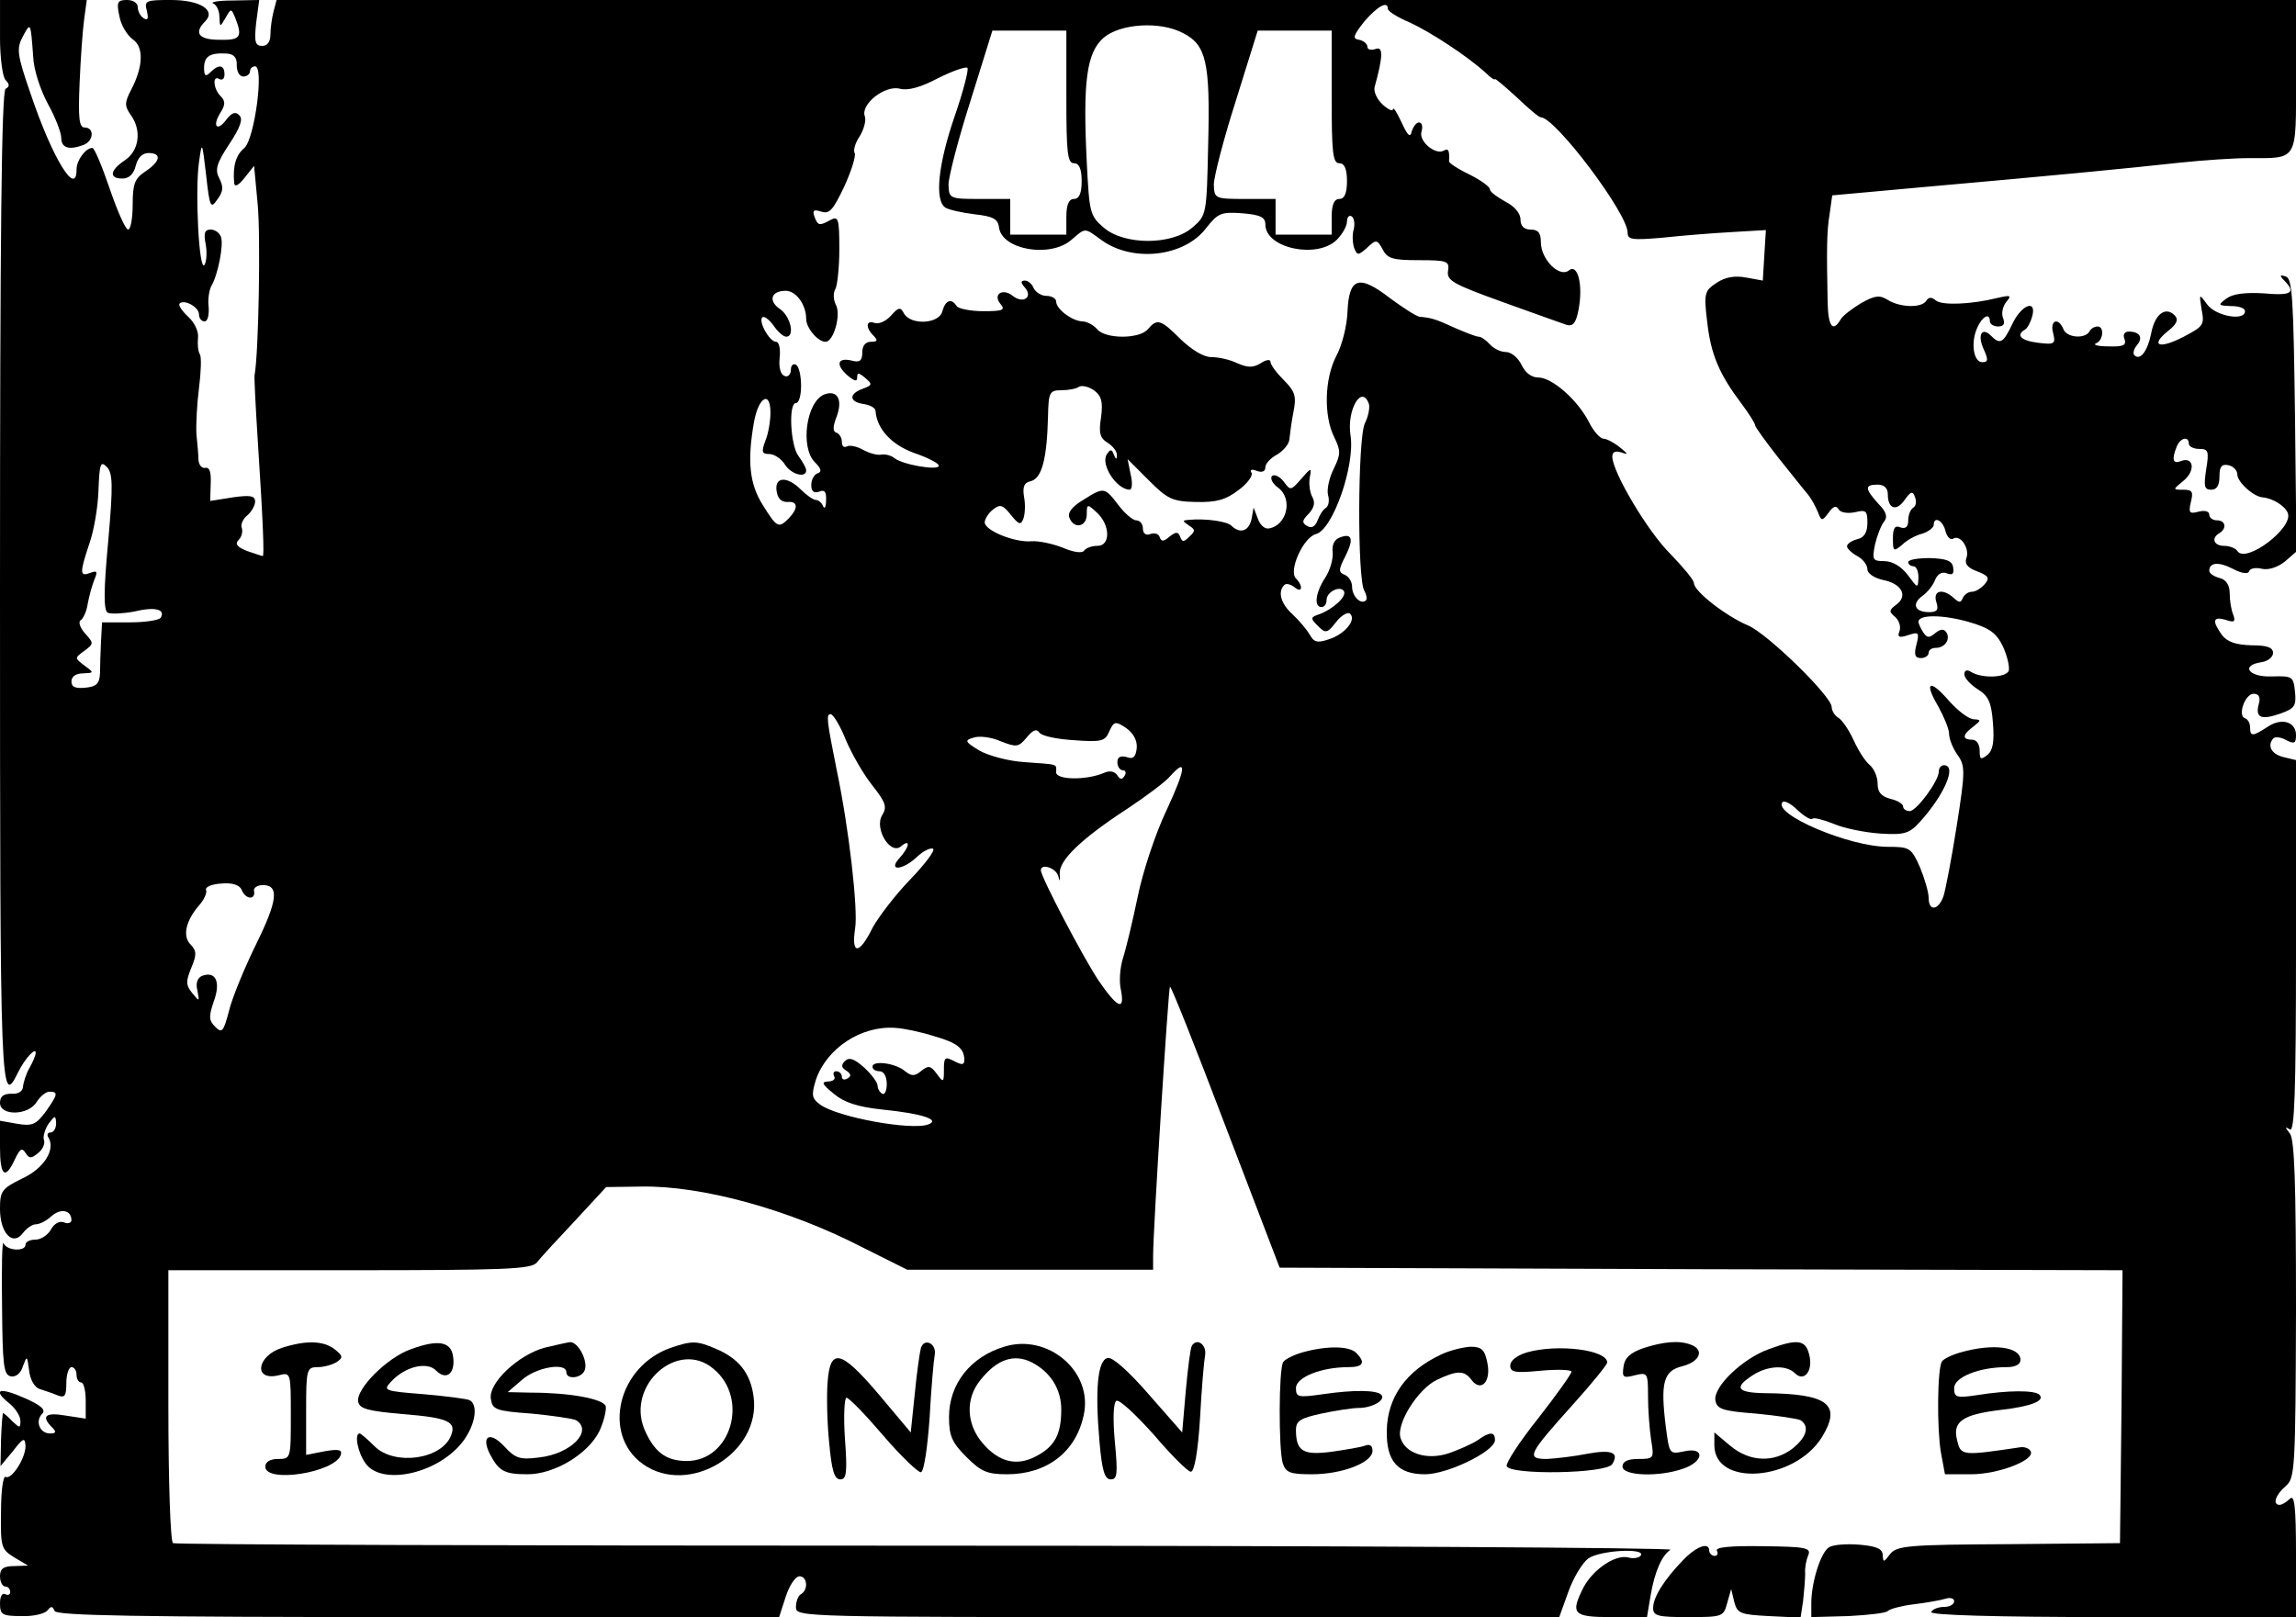 <?xml version="1.0" standalone="no"?>
<!DOCTYPE svg PUBLIC "-//W3C//DTD SVG 20010904//EN"
 "http://www.w3.org/TR/2001/REC-SVG-20010904/DTD/svg10.dtd">
<svg version="1.0" xmlns="http://www.w3.org/2000/svg"
 width="450pt" height="317pt" viewBox="0 0 450 317"
 preserveAspectRatio="xMidYMid meet">
<g transform="translate(0,317) scale(0.1,-0.1)"
fill="#000000" stroke="none">
<path d="M0 3097 c0 -40 5 -78 11 -84 8 -8 8 -13 0 -17 -8 -5 -11 -291 -11
-982 0 -1003 1 -1016 36 -945 13 26 34 49 34 37 0 -4 -5 -17 -12 -29 -7 -12
-12 -29 -13 -37 0 -9 -9 -15 -22 -14 -16 0 -23 -5 -23 -18 0 -26 56 -25 72 2
7 11 18 20 25 20 18 0 16 -6 -8 -40 -18 -24 -26 -28 -55 -23 l-34 6 0 -52 c0
-56 10 -65 29 -24 10 21 14 24 21 13 7 -11 11 -12 25 0 9 7 14 19 11 26 -2 6
2 20 9 31 13 17 14 17 15 1 0 -10 -5 -18 -11 -18 -5 0 -8 -4 -4 -10 14 -23 -8
-60 -51 -80 -41 -20 -44 -25 -44 -60 0 -47 25 -74 45 -47 7 9 18 17 25 17 8 0
21 7 31 16 18 16 39 12 39 -8 0 -5 -7 -8 -15 -4 -9 3 -19 -3 -25 -14 -6 -11
-20 -20 -30 -20 -11 0 -20 -4 -20 -10 0 -14 -37 -12 -43 3 -3 6 -4 -49 -3
-123 1 -116 3 -135 17 -138 10 -2 20 6 24 20 8 21 8 21 12 -8 2 -19 11 -34 21
-37 9 -3 25 -8 34 -12 15 -6 18 -2 18 24 0 17 5 31 10 31 6 0 10 -7 10 -15 0
-8 4 -15 9 -15 5 0 9 -16 9 -36 l0 -35 -39 6 c-40 7 -49 -1 -27 -23 9 -9 8
-12 -4 -12 -20 0 -30 24 -15 39 7 7 -2 16 -34 30 -49 22 -65 18 -32 -9 13 -10
23 -26 23 -35 0 -15 -1 -15 -16 -1 -8 9 -17 16 -18 16 -1 0 -3 -23 -4 -52 l-1
-52 24 29 c21 27 24 28 25 10 0 -24 -28 -67 -39 -60 -5 2 -9 -28 -9 -68 -1
-69 0 -74 26 -90 l27 -16 -27 -1 c-21 0 -28 -5 -28 -20 0 -11 5 -20 10 -20 6
0 10 -5 10 -11 0 -5 -4 -7 -10 -4 -6 3 -10 -5 -10 -18 0 -22 4 -25 42 -25 24
-1 46 5 51 11 7 9 10 9 14 -1 4 -9 156 -12 712 -12 l708 0 13 40 c7 22 19 40
27 40 15 0 18 -26 3 -35 -6 -3 -10 -15 -10 -26 0 -19 14 -19 748 -19 l748 0
18 50 c10 28 28 57 39 65 23 16 112 21 103 6 -3 -5 -15 -7 -25 -4 -25 6 -68
-23 -87 -58 -27 -53 -21 -59 55 -59 l69 0 7 42 c8 47 22 79 39 90 6 4 -650 8
-1457 8 -808 0 -1473 2 -1478 5 -5 4 -9 120 -9 271 l0 264 355 0 c307 0 356 2
367 15 7 9 41 46 75 82 l61 66 69 1 c119 2 290 -45 433 -119 l88 -44 241 0
241 0 0 27 c0 53 30 525 33 528 2 2 51 -121 109 -274 l106 -277 826 -3 826 -2
-2 -268 -3 -267 -218 -2 c-199 -1 -220 -3 -233 -20 -12 -16 -13 -16 -14 -2 0
13 -12 18 -46 21 -25 2 -51 0 -59 -5 -16 -9 -35 -68 -35 -110 l0 -27 73 2 c39
2 74 6 77 10 4 4 26 10 50 13 25 3 53 8 63 11 9 3 17 1 17 -5 0 -6 -9 -11 -19
-11 -11 0 -23 -4 -26 -10 -4 -6 123 -10 355 -10 l360 0 0 122 c0 95 -3 119
-12 110 -7 -7 -16 -12 -20 -12 -15 0 -8 20 12 37 18 16 19 32 20 346 0 251 -3
333 -12 345 -10 13 -10 14 0 8 9 -6 12 69 12 358 l0 366 -25 6 c-24 6 -32 23
-19 37 4 3 15 2 25 -4 16 -8 19 -6 19 10 0 26 -28 35 -56 16 -29 -19 -34 -19
-34 -1 0 8 -4 16 -10 18 -15 5 0 48 17 48 10 0 14 -7 10 -20 -7 -27 4 -32 42
-19 28 10 32 15 29 43 -3 30 -5 31 -45 30 -46 -2 -63 22 -20 28 12 2 22 10 22
18 0 11 -12 15 -42 15 -30 1 -47 6 -58 20 -20 28 -18 37 7 30 17 -6 20 -4 15
10 -4 9 -7 28 -7 42 0 16 -7 27 -20 30 -11 3 -20 9 -20 14 0 17 19 18 46 4 17
-9 30 -11 32 -5 2 6 13 8 25 5 13 -3 31 3 45 14 l23 20 -3 267 c-3 227 -5 268
-18 272 -12 4 -13 2 -2 -9 22 -23 13 -29 -42 -24 -36 2 -60 -1 -72 -10 -18
-13 -17 -14 9 -15 15 0 27 -4 27 -10 0 -20 -57 -10 -74 13 -16 22 -16 22 -11
-10 6 -30 3 -33 -35 -53 -48 -25 -67 -18 -31 11 18 14 21 23 13 31 -18 18 -39
2 -46 -36 -7 -35 -22 -54 -33 -42 -3 3 -1 12 5 19 13 15 6 27 -16 27 -8 0 -12
-6 -8 -15 4 -12 -3 -15 -32 -14 -20 0 -31 3 -24 6 14 5 17 33 3 33 -6 0 -13
-4 -16 -10 -9 -15 -45 -12 -51 5 -10 24 -27 17 -20 -8 5 -21 3 -23 -29 -19
-34 4 -45 15 -26 26 5 3 11 15 14 26 9 34 -21 23 -39 -15 -18 -38 -24 -41 -42
-23 -18 18 -27 1 -14 -27 9 -20 9 -25 -3 -25 -17 0 -23 38 -10 67 10 23 25 31
25 13 0 -5 7 -10 16 -10 11 0 14 5 10 16 -4 9 -1 23 6 32 11 13 9 14 -17 8
-52 -13 -109 -15 -121 -5 -8 7 -14 7 -19 -1 -9 -14 -51 -13 -75 2 -16 10 -25
9 -52 -6 -18 -11 -37 -25 -41 -33 -15 -25 -24 -13 -25 35 -2 101 -2 138 4 173
l5 36 187 17 c237 21 384 35 493 47 47 5 108 9 135 9 99 0 94 -8 94 161 l0
149 -1979 0 -1979 0 -6 -23 c-3 -12 -6 -32 -6 -44 0 -15 -6 -23 -16 -23 -14 0
-16 8 -12 45 l6 45 -52 -1 c-28 0 -45 -3 -38 -6 6 -2 12 -14 12 -26 1 -21 1
-21 12 -2 11 19 11 19 19 0 15 -38 10 -44 -31 -43 -40 0 -51 13 -28 36 22 22
-10 42 -67 42 -49 0 -53 -1 -47 -22 3 -14 2 -19 -6 -14 -7 4 -12 14 -12 22 0
8 -9 14 -21 14 -19 0 -21 -4 -15 -32 3 -17 15 -37 26 -45 22 -15 21 -53 -3
-99 -13 -25 -13 -32 -1 -49 22 -30 17 -70 -11 -89 -30 -20 -32 -36 -5 -36 13
0 22 9 26 25 4 16 13 25 25 25 26 0 24 -16 -6 -36 -21 -14 -25 -24 -25 -65 0
-27 -4 -49 -9 -49 -5 0 -21 36 -36 80 -15 44 -30 80 -34 80 -13 0 -31 -24 -31
-42 0 -56 -48 23 -90 148 -27 78 -28 89 -15 113 15 28 15 28 20 -40 1 -26 14
-65 29 -93 14 -25 26 -56 26 -66 0 -20 15 -25 44 -14 20 8 21 34 2 34 -11 0
-13 18 -10 88 2 48 6 104 9 125 l5 37 -85 0 -85 0 0 -73z m2720 56 c0 -5 19
-17 43 -27 43 -20 114 -67 148 -98 10 -10 19 -16 19 -13 0 2 19 -14 42 -35 23
-22 44 -40 48 -40 28 0 170 -188 170 -226 0 -14 9 -15 68 -10 37 4 98 9 135
11 l68 4 -3 -49 -3 -50 -33 6 c-22 4 -40 1 -57 -10 -24 -16 -26 -20 -19 -77 7
-64 24 -103 67 -160 15 -20 27 -39 27 -43 0 -3 21 -32 46 -64 25 -31 51 -64
58 -72 7 -9 15 -24 19 -34 7 -18 8 -18 21 -1 9 13 15 15 20 6 4 -6 18 -8 32
-5 21 5 24 3 24 -21 0 -18 -6 -29 -20 -32 -11 -3 -20 -9 -20 -14 0 -4 9 -13
20 -19 11 -6 20 -17 20 -26 0 -8 13 -17 31 -21 36 -7 49 -31 26 -48 -15 -11
-15 -14 -3 -24 8 -7 12 -19 9 -28 -5 -12 -1 -14 17 -8 21 7 22 5 16 -19 -5
-19 -3 -26 9 -26 8 0 15 5 15 10 0 6 6 10 14 10 18 0 29 17 21 30 -5 8 -12 7
-22 -1 -12 -10 -16 -10 -24 2 -5 8 -9 17 -9 20 0 15 49 14 98 0 42 -12 55 -22
68 -49 8 -18 13 -39 11 -47 -6 -14 -54 -15 -74 -2 -8 5 -13 3 -13 -5 0 -7 12
-20 26 -29 21 -13 27 -25 30 -66 3 -37 0 -54 -11 -63 -13 -10 -15 -9 -15 9 0
12 -6 21 -15 21 -20 0 -19 10 3 26 15 12 15 13 1 14 -10 0 -31 16 -49 36 -38
44 -50 38 -21 -11 11 -20 21 -44 21 -53 0 -10 7 -28 16 -41 16 -22 16 -32 -1
-140 -10 -64 -22 -126 -26 -138 -10 -28 -29 -30 -29 -3 0 11 -8 38 -17 60 -17
38 -20 40 -63 40 -76 0 -228 65 -206 88 4 3 17 -4 29 -16 13 -12 26 -20 29
-17 3 3 22 -2 42 -10 21 -9 62 -17 91 -19 48 -3 57 0 78 23 48 53 73 111 47
111 -5 0 -10 -5 -10 -12 0 -19 -44 -78 -57 -78 -7 0 -13 4 -13 9 0 5 -11 12
-25 15 -18 5 -25 13 -25 30 0 13 -7 29 -15 36 -9 7 -23 29 -32 49 -9 20 -23
40 -30 44 -7 4 -13 14 -13 21 0 21 -126 144 -164 160 -43 18 -106 67 -106 83
0 6 -21 31 -46 57 -44 43 -114 161 -114 191 0 9 6 12 18 8 14 -5 13 -3 -3 10
-11 9 -26 17 -32 17 -7 0 -20 15 -29 33 -22 43 -72 87 -99 87 -14 0 -26 10
-33 25 -7 14 -20 25 -31 25 -10 0 -24 7 -31 15 -7 8 -17 15 -22 15 -5 0 -25 8
-46 17 -37 17 -46 20 -69 22 -6 0 -32 17 -58 36 -62 48 -81 41 -84 -26 -1 -28
-11 -67 -22 -87 -23 -44 -25 -117 -4 -159 13 -27 13 -33 -1 -62 -9 -18 -14
-41 -11 -52 3 -10 1 -22 -5 -25 -5 -3 -12 -14 -16 -25 -5 -12 -12 -15 -20 -10
-11 6 -10 11 3 24 11 12 13 22 7 33 -5 9 -7 26 -5 38 4 20 3 20 -17 -3 -20
-23 -21 -23 -34 -5 -8 10 -18 15 -23 11 -4 -5 1 -15 12 -23 30 -22 17 -75 -19
-80 -8 -1 -17 8 -21 20 l-8 21 -4 -22 c-5 -24 -22 -30 -39 -14 -8 9 -50 15
-84 12 -13 -1 -13 -2 0 -11 13 -8 13 -11 1 -22 -11 -11 -14 -11 -18 0 -4 10
-8 10 -21 0 -11 -10 -16 -10 -19 -1 -2 7 -11 9 -19 6 -8 -3 -14 1 -14 11 0 9
-6 16 -13 16 -7 0 -23 14 -35 30 -27 35 -28 36 -69 10 -22 -13 -31 -25 -27
-35 9 -23 34 -18 34 7 0 20 1 21 20 3 26 -24 27 -65 1 -65 -11 0 -22 -4 -26
-9 -3 -6 -20 -4 -41 5 -20 8 -48 14 -62 13 -33 -3 -92 21 -92 37 0 6 7 18 16
25 14 11 19 10 35 -10 16 -20 20 -21 25 -7 3 9 4 28 1 42 -3 20 0 28 14 31 21
6 31 44 33 126 1 48 3 52 26 52 14 0 30 3 35 7 6 3 19 0 29 -7 15 -11 18 -23
14 -53 -5 -31 -2 -41 13 -50 11 -7 19 -18 18 -25 0 -8 -2 -8 -6 2 -4 11 -7 11
-14 0 -12 -20 19 -68 45 -69 5 0 6 14 2 30 l-6 30 41 -41 c37 -37 46 -42 92
-43 41 -1 59 4 84 23 18 13 29 29 26 34 -4 6 0 8 10 4 11 -4 17 -1 17 7 0 7
10 18 23 25 12 7 23 20 24 29 1 9 4 34 8 54 6 31 4 40 -19 63 -14 14 -26 30
-26 36 0 5 -9 4 -19 -3 -15 -9 -25 -9 -46 0 -14 7 -37 12 -51 12 -15 0 -38 14
-60 35 -39 39 -46 41 -64 20 -16 -20 -84 -20 -100 0 -7 8 -20 15 -29 15 -20 1
-51 24 -51 39 0 6 -9 11 -19 11 -10 0 -21 7 -25 15 -3 8 -11 15 -17 15 -9 0
-9 -4 0 -14 16 -19 -4 -32 -24 -16 -20 16 -40 3 -24 -16 10 -12 4 -14 -34 -14
-25 0 -49 5 -52 10 -10 16 -22 12 -28 -10 -6 -25 -61 -28 -75 -5 -7 14 -11 13
-26 -4 -10 -11 -24 -17 -32 -14 -17 6 -18 -9 -2 -25 9 -9 8 -12 -5 -12 -11 0
-17 -8 -17 -21 0 -16 -5 -20 -20 -16 -28 7 -33 -7 -10 -28 14 -12 20 -14 20
-5 0 10 3 10 16 -1 14 -12 14 -14 -5 -21 -28 -10 -27 -26 2 -30 12 -2 22 -7
23 -13 2 -35 31 -67 76 -83 26 -9 48 -20 48 -25 0 -10 -71 2 -87 15 -6 5 -17
8 -25 7 -7 -2 -23 2 -36 9 -12 7 -27 10 -32 7 -6 -3 -10 0 -10 9 0 8 -5 16
-11 18 -7 2 -7 12 1 32 12 33 1 52 -24 43 -36 -14 -48 -104 -19 -133 13 -13
14 -19 5 -22 -6 -2 -12 -12 -12 -23 0 -12 5 -16 15 -13 11 5 15 0 14 -17 0
-13 -3 -18 -6 -11 -2 6 -9 12 -14 12 -5 0 -18 9 -29 20 -27 27 -52 26 -48 -2
2 -15 9 -22 21 -22 21 2 22 -12 3 -32 -20 -20 -23 -19 -51 26 -26 41 -31 86
-17 164 9 48 32 61 32 17 0 -16 -4 -41 -10 -55 -8 -22 -7 -26 8 -26 9 0 23 -9
30 -20 12 -20 42 -28 42 -12 0 5 -7 17 -15 28 -16 21 -20 104 -5 104 6 0 10
15 10 34 0 19 -4 38 -10 41 -5 3 -10 -1 -10 -10 0 -9 -6 -15 -12 -12 -8 2 -12
17 -10 35 2 18 -1 32 -7 32 -13 0 -35 40 -27 48 4 3 13 -4 22 -16 8 -12 19
-22 25 -22 17 0 9 39 -12 54 -24 16 -18 36 11 36 20 0 40 -27 40 -55 0 -18 23
-45 38 -45 16 0 31 54 20 73 -5 10 -5 23 -1 30 4 6 8 42 8 79 0 59 -2 65 -17
57 -22 -12 -25 -12 -32 7 -4 12 -1 14 14 9 16 -5 23 4 45 50 14 31 23 60 20
65 -3 5 1 20 10 33 8 13 13 31 10 39 -9 23 39 62 69 54 16 -4 41 3 75 21 28
14 54 23 57 20 3 -3 -8 -46 -25 -95 -32 -93 -40 -165 -18 -179 6 -4 32 -10 57
-13 36 -4 46 -9 48 -26 6 -44 101 -60 142 -24 28 24 25 24 58 0 61 -45 163
-34 206 23 23 29 29 32 70 29 37 -3 46 -8 46 -22 0 -47 102 -68 140 -30 11 11
20 27 20 36 0 8 4 13 9 10 5 -3 7 -15 4 -26 -3 -11 -2 -27 1 -36 6 -15 8 -15
25 0 18 17 20 17 31 -3 9 -18 20 -21 71 -21 56 0 60 -2 57 -21 -3 -19 10 -26
107 -61 61 -22 117 -42 126 -45 12 -3 18 4 23 31 9 48 -2 90 -19 76 -19 -15
-55 22 -55 55 0 18 -5 25 -20 25 -13 0 -20 7 -20 20 0 12 -12 26 -30 35 -16 9
-30 19 -30 24 0 5 -18 18 -40 29 -23 11 -41 23 -40 26 1 21 -1 26 -10 21 -16
-10 -50 18 -44 37 3 10 1 18 -5 18 -5 0 -11 -8 -14 -17 -3 -14 -8 -9 -20 17
-9 19 -16 31 -17 26 0 -5 -9 -1 -20 9 -11 10 -18 25 -16 34 17 61 17 81 2 75
-9 -3 -16 -1 -16 4 0 6 -7 12 -16 14 -14 2 -12 8 10 36 26 30 46 41 46 25z
m-401 -48 c45 -23 53 -57 49 -215 -3 -141 -3 -142 -31 -166 -40 -35 -134 -35
-174 0 -27 23 -28 30 -33 128 -8 160 0 215 33 244 33 28 111 33 156 9z m-229
-125 c0 -109 2 -130 15 -130 10 0 15 -11 15 -35 0 -24 -5 -35 -15 -35 -10 0
-15 -11 -15 -35 l0 -35 -55 0 -55 0 0 35 0 35 -60 0 c-59 0 -60 1 -61 28 0 15
19 89 43 164 l43 138 73 0 72 0 0 -130z m520 0 c0 -109 2 -130 15 -130 10 0
15 -11 15 -35 0 -24 -5 -35 -15 -35 -10 0 -15 -11 -15 -35 l0 -35 -55 0 -55 0
0 35 0 35 -60 0 c-59 0 -60 1 -61 28 0 15 19 89 43 164 l43 138 73 0 72 0 0
-130z m-2146 62 c0 -12 5 -22 13 -22 7 0 13 5 13 10 0 6 5 10 10 10 18 0 -1
-142 -21 -160 -17 -14 -23 -36 -20 -69 1 -8 8 -5 20 10 l19 24 7 -75 c6 -61 2
-292 -6 -335 -1 -5 2 -62 6 -125 11 -169 13 -230 10 -230 -2 0 -16 5 -31 10
-20 8 -24 14 -16 22 6 6 8 16 6 23 -3 6 2 18 11 25 8 7 15 19 15 27 0 11 -9
13 -44 8 l-44 -7 1 34 c1 22 -2 32 -10 31 -7 -2 -13 5 -14 15 0 9 -2 32 -4 51
-1 19 1 59 5 90 4 31 5 61 2 66 -4 6 -5 20 -4 32 2 12 -6 30 -19 42 -12 11
-20 23 -17 26 9 9 38 -7 38 -21 0 -8 5 -14 11 -14 6 0 9 12 8 28 -2 15 1 33 5
41 13 21 25 82 19 97 -3 8 -12 14 -20 14 -12 0 -14 -7 -10 -28 3 -15 2 -34 -2
-41 -11 -17 -19 145 -11 201 6 42 6 42 14 -25 7 -64 9 -67 22 -48 12 16 12 25
4 41 -9 17 -6 29 19 67 22 33 28 50 20 57 -7 8 -15 5 -25 -8 -18 -25 -29 -14
-12 13 10 16 10 23 0 33 -14 14 -16 42 -2 33 6 -3 10 1 10 9 0 19 -11 21 -28
4 -9 -9 -12 -7 -12 9 0 23 12 30 45 28 14 -1 20 -9 19 -23z m2219 -664 c2 -7
-1 -24 -8 -38 -14 -29 -15 -307 -1 -328 4 -7 6 -16 3 -19 -10 -9 -27 8 -27 27
0 10 -7 20 -14 23 -13 5 -13 10 1 37 17 34 13 46 -12 36 -10 -4 -15 -15 -13
-29 1 -13 -5 -35 -15 -50 -19 -29 -22 -57 -7 -57 6 0 10 6 10 14 0 16 27 29
34 17 6 -10 -21 -35 -48 -45 -18 -6 -18 -8 -3 -23 15 -15 18 -15 36 8 10 13
23 20 27 16 13 -12 -10 -40 -41 -50 -23 -8 -30 -6 -38 9 -6 10 -21 28 -34 40
-23 21 -29 44 -16 57 3 4 12 2 20 -4 15 -13 18 2 3 17 -15 15 14 80 39 87 33
8 77 134 68 193 -8 50 22 102 36 62z m1607 -78 c0 -5 9 -10 20 -10 18 0 20 -4
14 -40 -5 -33 -4 -40 10 -40 11 0 16 9 16 26 0 19 4 25 18 22 9 -2 17 -10 17
-18 0 -15 32 -44 50 -45 20 -2 44 -17 49 -31 11 -29 -83 -100 -99 -74 -3 5
-15 10 -26 10 -20 0 -26 15 -9 25 15 9 12 25 -5 25 -8 0 -15 5 -15 11 0 7 -9
9 -21 6 -18 -5 -20 -2 -15 19 5 20 3 24 -15 24 -21 0 -21 0 1 18 24 20 19 48
-6 38 -15 -6 -18 3 -8 28 7 18 24 22 24 6z m-4078 -192 c-9 -96 -9 -134 -1
-139 6 -3 29 -2 51 2 41 10 63 5 53 -12 -4 -5 -31 -9 -61 -9 l-54 0 -2 -37
c-1 -21 -2 -49 -2 -63 -1 -20 -7 -26 -28 -28 -20 -2 -28 1 -28 12 0 10 9 16
23 16 21 1 22 1 3 15 -20 15 -20 15 -1 29 19 14 19 15 2 34 -10 11 -14 23 -9
26 5 3 12 18 14 33 3 16 9 37 13 47 7 16 5 18 -8 13 -21 -8 -21 0 -2 57 9 25
17 72 18 105 2 52 4 58 16 46 12 -12 13 -34 3 -147z m3488 93 c0 -29 17 -34
33 -11 12 17 16 18 20 6 4 -9 2 -18 -3 -21 -6 -4 -10 -15 -10 -25 0 -13 -5
-17 -15 -14 -11 5 -15 -1 -15 -21 0 -26 1 -27 18 -13 9 9 27 19 40 22 12 4 22
12 22 17 0 18 18 9 23 -12 3 -12 10 -18 15 -15 14 9 33 -19 26 -38 -4 -11 2
-19 21 -26 23 -9 25 -13 15 -25 -7 -8 -18 -15 -25 -15 -8 0 -15 -6 -18 -12 -4
-10 -7 -10 -18 0 -21 19 -41 15 -34 -8 5 -15 2 -20 -14 -20 -28 0 -35 16 -13
32 10 7 21 21 25 32 5 11 13 16 23 12 11 -4 14 -1 12 12 -2 13 -14 17 -46 18
-23 0 -42 -3 -42 -8 0 -4 5 -8 10 -8 6 0 10 -10 10 -22 -1 -22 -1 -22 -21 5
-13 17 -30 27 -46 27 -23 0 -24 3 -18 33 4 17 12 38 18 45 7 9 4 19 -12 35
-26 29 -27 37 -1 37 13 0 20 -7 20 -19z m-2042 -482 c12 -28 35 -68 52 -89 26
-33 29 -42 19 -58 -16 -26 16 -79 37 -61 19 16 17 -1 -3 -23 -24 -26 6 -25 35
3 12 11 26 18 31 15 4 -3 -16 -30 -45 -60 -29 -30 -62 -73 -74 -95 -26 -53
-42 -53 -34 -1 6 37 -12 196 -36 310 -20 100 -21 110 -12 110 5 0 19 -23 30
-51z m570 -15 c-2 -18 -7 -23 -20 -18 -12 3 -18 0 -18 -10 0 -9 5 -16 11 -16
5 0 7 -5 3 -11 -5 -8 -9 -7 -14 1 -5 8 -15 10 -26 5 -35 -15 -94 -14 -94 1 0
17 7 15 -62 20 -32 2 -72 13 -89 23 -28 17 -29 20 -11 25 11 4 35 1 53 -7 31
-12 35 -12 51 7 12 15 20 18 25 10 5 -7 35 -13 68 -15 54 -4 61 -2 69 17 9 20
12 21 33 7 14 -10 22 -24 21 -39z m58 -123 c-21 -44 -46 -119 -56 -168 -10
-48 -23 -103 -29 -121 -6 -19 -8 -47 -4 -63 8 -42 -7 -35 -44 19 -30 45 -113
203 -113 216 0 14 29 5 34 -11 3 -13 4 -11 3 4 -2 26 41 68 133 128 36 24 74
52 84 64 33 37 30 14 -8 -68z m-1812 -156 c7 -18 27 -20 24 -2 -2 6 6 12 17
12 33 0 29 -31 -14 -118 -22 -45 -46 -103 -52 -128 -11 -42 -14 -45 -27 -32
-13 13 -13 20 -3 50 14 38 4 60 -23 50 -9 -4 -13 -14 -9 -29 4 -22 4 -22 -10
-5 -13 16 -13 23 -2 50 11 26 10 33 -1 45 -17 16 -10 47 16 77 10 11 16 25 14
30 -3 6 11 12 30 13 22 2 36 -3 40 -13z m1356 -286 c46 -13 60 -24 60 -47 0
-10 -5 -10 -20 -2 -18 9 -20 8 -20 -17 0 -25 -1 -26 -14 -8 -12 16 -16 17 -30
6 -13 -11 -19 -11 -32 -1 -18 16 -64 22 -64 9 0 -5 6 -9 14 -9 8 0 14 -10 14
-25 0 -13 -4 -22 -9 -19 -5 3 -9 10 -9 16 0 6 -12 22 -26 35 -20 18 -30 21
-38 13 -8 -8 -7 -13 3 -19 9 -6 10 -11 2 -15 -6 -4 -11 -2 -11 3 0 6 -5 11
-11 11 -5 0 -7 -4 -4 -10 3 -5 -2 -10 -12 -10 -14 -1 -12 -5 11 -24 20 -17 47
-26 95 -31 79 -8 114 -20 91 -29 -32 -13 -180 14 -213 39 -16 12 -17 18 -8 48
21 62 89 107 156 102 17 -1 50 -8 75 -16z"/>
<path d="M553 528 c-50 -16 -57 -66 -7 -54 24 6 24 6 24 -79 0 -84 0 -85 -25
-85 -16 0 -25 -6 -25 -15 0 -33 136 -12 148 23 3 10 -4 12 -32 7 l-36 -7 0 86
c0 82 1 86 23 86 12 0 29 5 37 10 13 9 12 12 -4 25 -22 17 -56 18 -103 3z"/>
<path d="M805 525 c-46 -16 -108 -78 -103 -103 3 -14 20 -18 87 -24 89 -7 106
-15 95 -42 -18 -47 -111 -60 -150 -21 -14 14 -27 25 -29 25 -11 0 -4 -37 11
-58 30 -44 136 -23 187 37 27 32 36 75 18 86 -6 3 -46 8 -91 12 -76 6 -80 7
-64 24 27 30 71 41 89 22 20 -20 38 -5 33 28 -4 29 -29 34 -83 14z"/>
<path d="M1067 528 c-51 -14 -110 -69 -105 -100 3 -21 9 -24 79 -29 42 -4 82
-10 88 -13 34 -21 -10 -66 -72 -73 -38 -5 -47 -2 -69 22 -29 31 -46 19 -27
-17 17 -32 28 -38 73 -38 53 0 119 40 141 85 9 20 14 42 12 49 -6 14 -71 26
-146 26 l-46 1 28 24 c28 25 87 35 87 15 0 -15 30 -12 36 4 7 18 -13 56 -29
55 -7 -1 -29 -6 -50 -11z"/>
<path d="M1315 528 c-104 -36 -136 -170 -55 -228 90 -64 232 22 217 132 -6 46
-29 75 -74 94 -37 16 -47 16 -88 2z m83 -41 c71 -58 35 -181 -52 -181 -41 0
-64 18 -83 62 -36 87 66 177 135 119z"/>
<path d="M1805 528 c-2 -7 -8 -47 -12 -89 l-8 -77 -63 75 c-74 87 -95 92 -100
23 -2 -25 -1 -78 3 -117 5 -55 10 -73 22 -73 12 0 14 13 9 80 -3 44 -1 80 3
80 5 0 37 -33 72 -74 35 -41 69 -73 74 -72 6 1 13 50 17 107 3 57 8 113 10
123 4 22 -20 34 -27 14z"/>
<path d="M1968 530 c-66 -20 -108 -73 -108 -138 0 -37 6 -50 34 -78 29 -29 41
-34 80 -34 78 0 135 44 150 116 19 85 -70 161 -156 134z m55 -31 c36 -19 57
-52 57 -92 0 -49 -13 -73 -50 -92 -38 -20 -73 -11 -105 27 -31 37 -33 86 -4
122 33 42 67 53 102 35z"/>
<path d="M2336 532 c-3 -5 -8 -45 -12 -89 l-7 -81 -65 74 c-39 45 -71 74 -81
72 -20 -4 -25 -63 -16 -165 5 -56 10 -73 22 -73 13 0 14 11 8 74 -4 45 -3 76
3 80 6 3 38 -27 73 -66 34 -40 67 -73 73 -73 7 0 14 40 18 105 3 58 8 114 10
124 3 20 -16 34 -26 18z"/>
<path d="M3220 527 c-25 -9 -36 -19 -38 -36 -3 -21 -1 -23 22 -17 25 6 26 5
26 -41 0 -27 3 -65 6 -85 6 -37 6 -38 -25 -38 -21 0 -31 -5 -31 -15 0 -18 71
-21 119 -4 41 14 43 43 2 34 -29 -6 -29 -6 -36 47 -11 88 -5 111 33 120 34 9
43 32 16 42 -23 9 -54 6 -94 -7z"/>
<path d="M3466 525 c-50 -18 -108 -73 -104 -100 3 -17 13 -21 79 -26 42 -4 82
-10 88 -13 18 -12 12 -33 -15 -55 -37 -29 -85 -27 -123 5 l-31 26 0 -25 c0
-82 157 -71 211 16 39 64 12 85 -113 86 -54 1 -60 11 -23 35 29 19 66 21 83 4
18 -18 36 5 28 36 -7 30 -23 32 -80 11z"/>
<path d="M2553 519 c-18 -5 -35 -14 -38 -19 -9 -14 -9 -171 -1 -198 6 -19 15
-22 57 -22 60 0 119 23 119 46 0 10 -5 14 -15 10 -8 -3 -38 -8 -66 -12 -55 -7
-69 1 -69 43 0 18 9 23 50 32 28 6 61 11 73 11 27 0 54 16 44 26 -9 9 -52 10
-114 1 -49 -7 -53 -6 -53 12 0 21 49 41 103 41 29 0 34 9 15 28 -14 14 -59 14
-105 1z"/>
<path d="M2825 515 c-69 -32 -106 -84 -107 -150 -1 -59 21 -85 75 -85 44 0
137 45 137 67 0 17 -10 17 -35 -1 -11 -7 -36 -18 -56 -25 -43 -14 -85 0 -94
30 -9 28 34 96 71 114 40 19 54 19 68 0 19 -25 39 -3 31 34 -5 25 -11 31 -33
31 -15 -1 -40 -7 -57 -15z"/>
<path d="M2993 519 c-20 -6 -33 -16 -33 -26 0 -13 9 -15 60 -10 33 3 60 2 60
-2 0 -4 -29 -45 -65 -91 -36 -45 -64 -88 -62 -94 6 -18 196 -15 207 4 14 23
-1 29 -50 20 -25 -5 -60 -9 -78 -10 -42 0 -37 9 52 108 36 40 66 77 66 81 0
25 -97 37 -157 20z"/>
<path d="M3843 519 c-18 -5 -34 -13 -37 -18 -9 -14 -10 -131 -2 -178 l8 -43
51 0 c54 0 126 28 117 45 -3 6 -12 9 -20 8 -114 -17 -117 -17 -124 13 -10 37
10 51 84 60 61 7 89 18 77 30 -9 9 -61 9 -123 -1 -40 -6 -44 -4 -44 14 0 21
48 41 103 41 16 0 27 5 27 14 0 26 -54 33 -117 15z"/>
<path d="M3299 112 c-37 -38 -59 -73 -59 -94 0 -16 10 -18 69 -18 67 0 69 1
76 27 l8 28 6 -25 c6 -23 12 -25 68 -28 l62 -3 5 33 c2 18 4 42 4 53 -1 11 2
27 6 36 6 15 -4 17 -89 18 -64 1 -94 -2 -90 -9 3 -5 1 -10 -4 -10 -6 0 -11 5
-11 10 0 18 -25 9 -51 -18z"/>
</g>
</svg>
